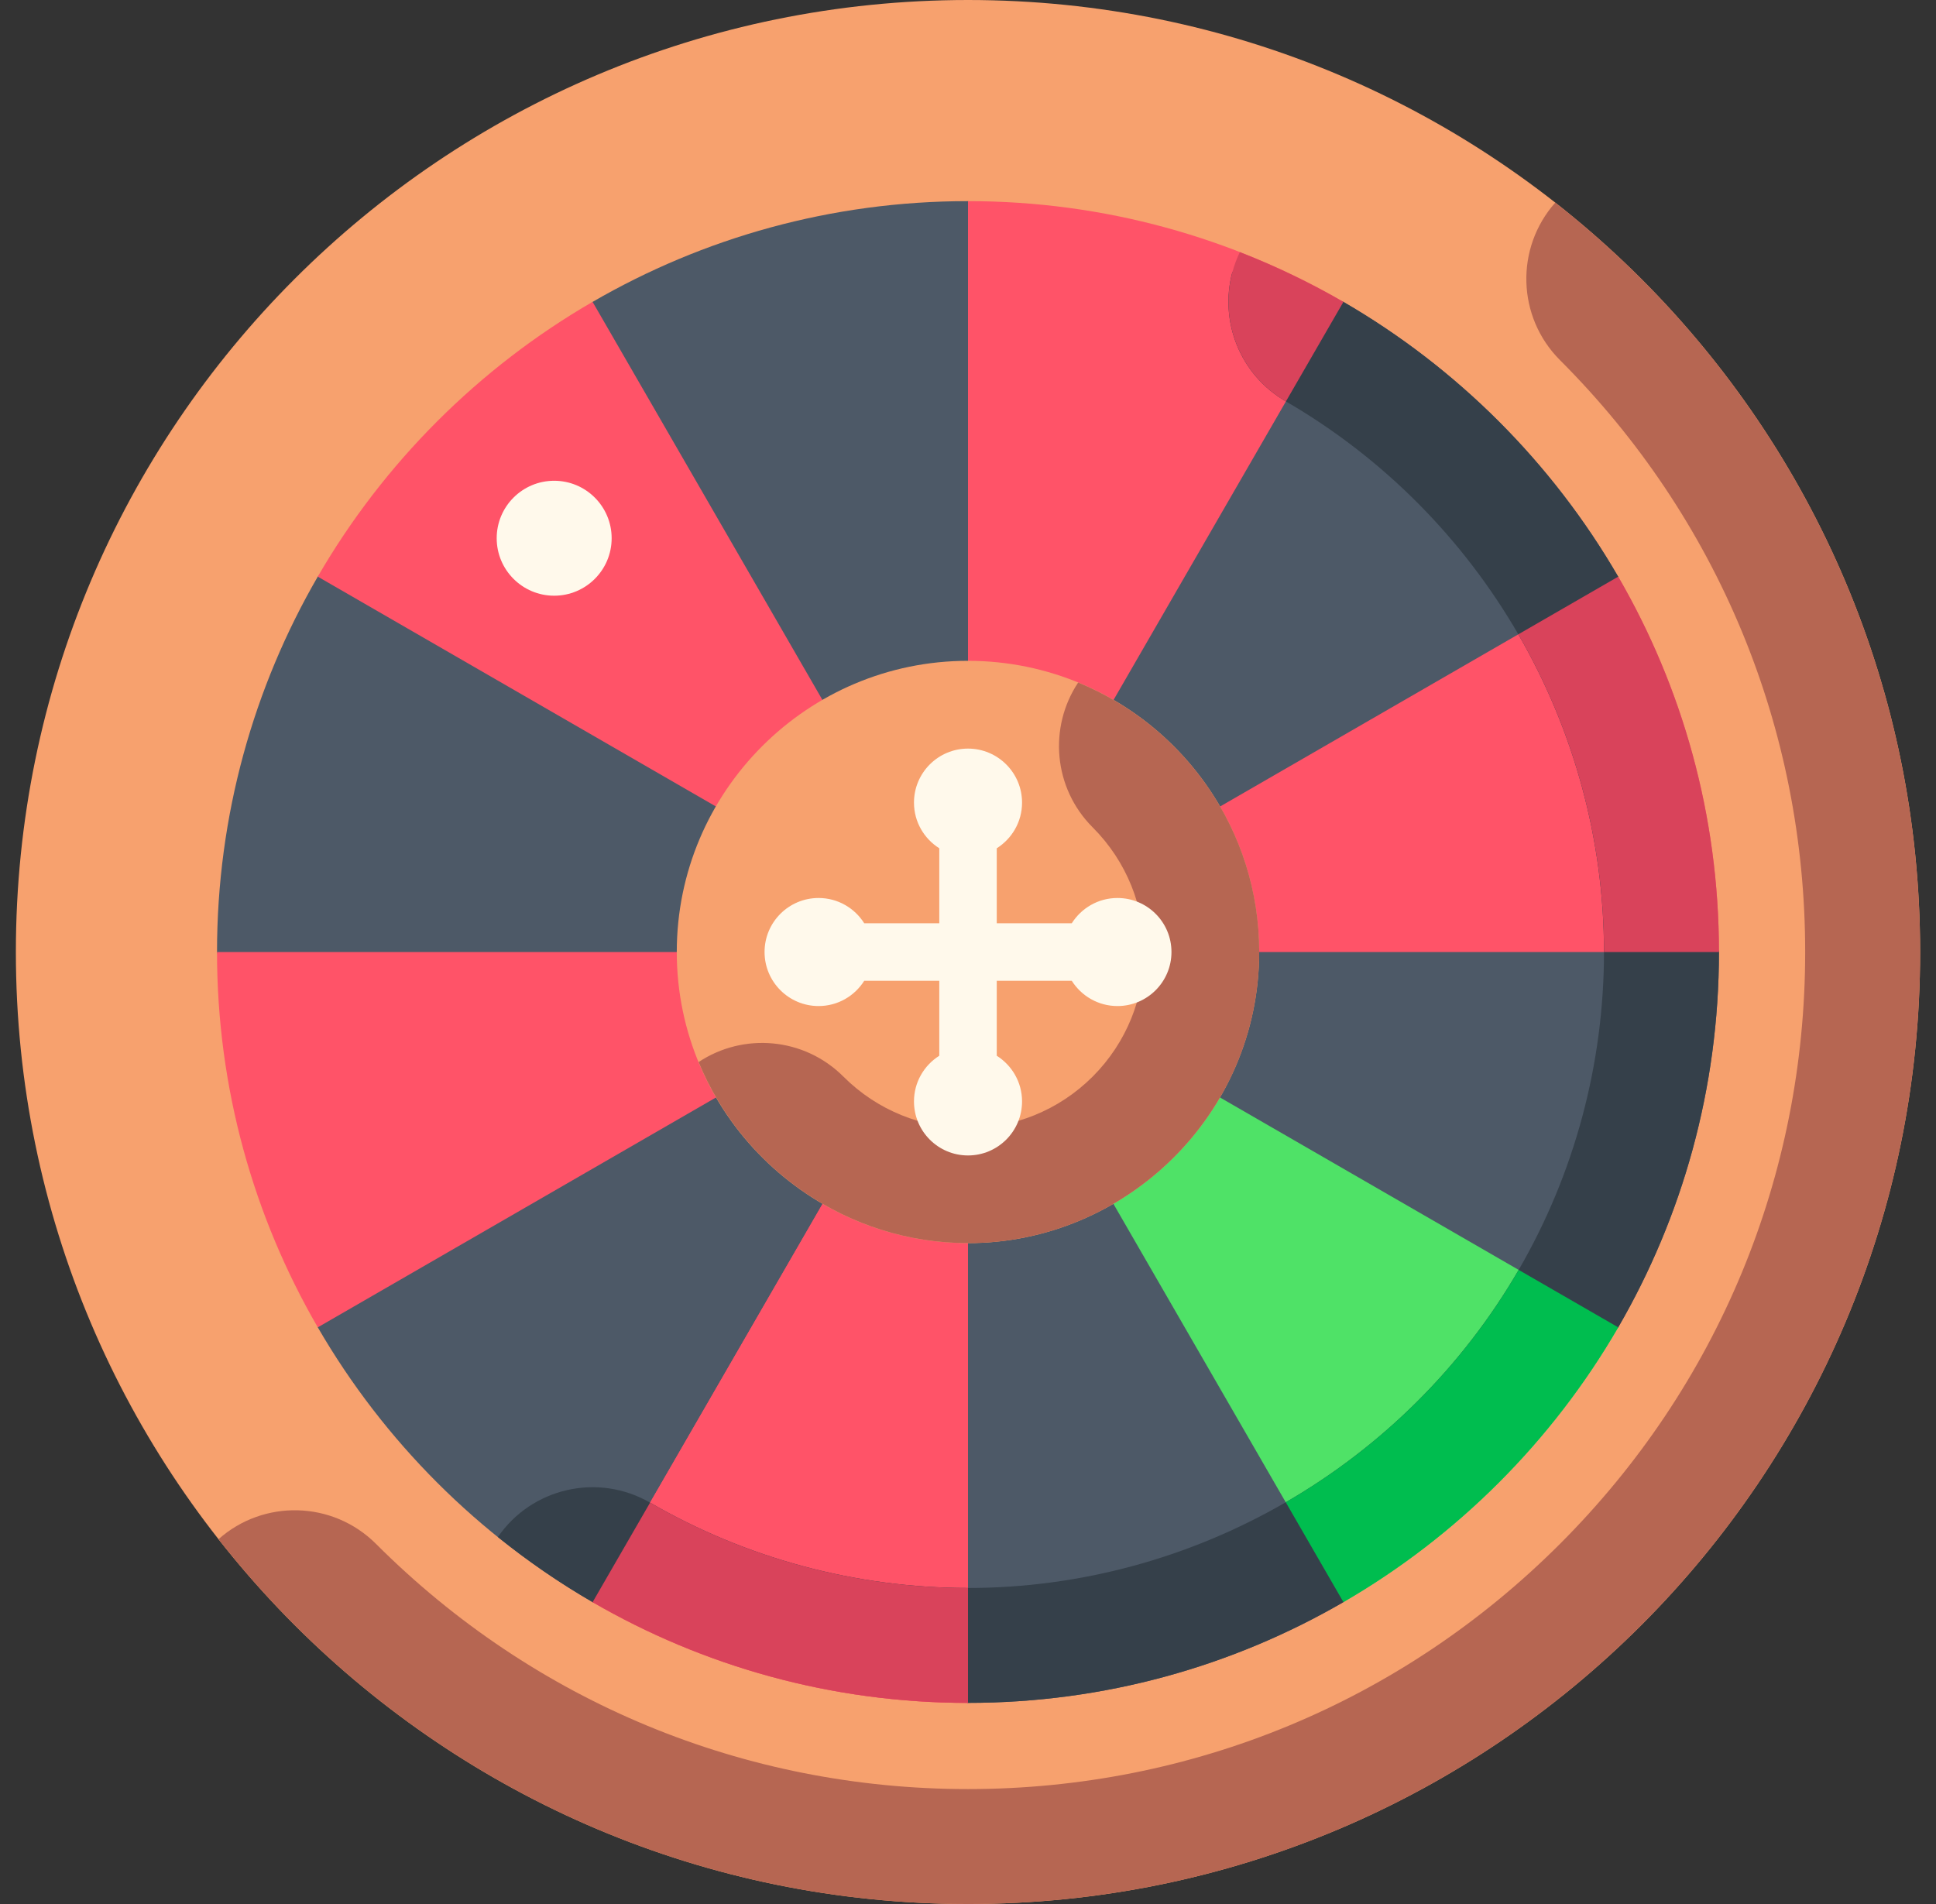 <svg width="61" height="60" viewBox="0 0 61 60" fill="none" xmlns="http://www.w3.org/2000/svg">
<rect x="0" y="0" width="61" height="60" fill="#333333" stroke="none"/>
<g clip-path="url(#clip0_50_18579)">
<path d="M30.5 60C47.069 60 60.5 46.569 60.5 30C60.5 13.431 47.069 0 30.5 0C13.931 0 0.5 13.431 0.5 30C0.5 46.569 13.931 60 30.5 60Z" fill="#F7A16E"/>
<path d="M30.5 60C47.069 60 60.5 46.569 60.5 30C60.5 20.413 56.003 11.877 49.004 6.385C47.741 7.807 47.79 9.985 49.152 11.348C54.135 16.33 56.878 22.954 56.878 30C56.878 37.046 54.135 43.67 49.152 48.652C44.17 53.635 37.546 56.378 30.5 56.378C23.454 56.378 16.83 53.635 11.848 48.652C10.485 47.29 8.307 47.24 6.885 48.504C12.377 55.503 20.913 60 30.5 60Z" fill="#B66652"/>
<path d="M50.987 18.172C48.908 14.585 45.915 11.591 42.328 9.512L30.5 6.338C26.194 6.338 22.153 7.495 18.672 9.513L10.012 18.172C7.995 21.653 6.838 25.694 6.838 30L10.013 41.828C12.092 45.415 15.085 48.408 18.672 50.487L30.5 53.662C34.806 53.662 38.846 52.505 42.328 50.487L50.987 41.828C53.005 38.346 54.162 34.305 54.162 30L50.987 18.172Z" fill="#4D5967"/>
<path d="M6.838 30C6.838 34.306 7.995 38.346 10.013 41.828L30.5 30H6.838Z" fill="#FF5368"/>
<path d="M18.671 9.512C15.084 11.591 12.091 14.584 10.012 18.171L30.499 29.999L18.671 9.512Z" fill="#FF5368"/>
<path d="M42.328 9.513C38.846 7.495 34.806 6.338 30.5 6.338V30L42.328 9.513Z" fill="#FF5368"/>
<path d="M18.672 50.487C22.154 52.505 26.194 53.662 30.5 53.662V30L18.672 50.487Z" fill="#FF5368"/>
<path d="M18.672 50.487C22.154 52.505 26.194 53.662 30.5 53.662V30L18.672 50.487Z" fill="#FF5368"/>
<path d="M30.5 30H54.162C54.162 25.694 53.005 21.654 50.987 18.172L30.5 30Z" fill="#FF5368"/>
<path d="M42.328 50.487C45.915 48.408 48.908 45.415 50.987 41.828L30.5 30L42.328 50.487Z" fill="#4FE267"/>
<path d="M54.161 30L50.986 18.172C48.907 14.585 45.914 11.592 42.327 9.513L38.829 8.574C38.414 10.118 39.062 11.807 40.511 12.646C46.697 16.232 50.539 22.881 50.539 30C50.539 33.518 49.611 36.98 47.853 40.013C44.268 46.198 37.619 50.041 30.499 50.041C26.982 50.041 23.52 49.112 20.487 47.354C18.838 46.398 16.748 46.89 15.688 48.436C16.627 49.192 17.622 49.88 18.671 50.487L30.499 53.662C34.805 53.662 38.846 52.506 42.328 50.487L50.987 41.828C53.005 38.347 54.161 34.306 54.161 30Z" fill="#35404A"/>
<path d="M39.065 7.945C38.251 9.634 38.863 11.691 40.512 12.647C40.514 12.648 40.516 12.649 40.517 12.65L42.328 9.514C41.288 8.911 40.197 8.387 39.065 7.945Z" fill="#D9435B"/>
<path d="M20.483 47.352L18.672 50.488C22.154 52.506 26.194 53.663 30.5 53.663V50.041C26.983 50.041 23.52 49.112 20.488 47.354C20.486 47.353 20.484 47.352 20.483 47.352Z" fill="#D9435B"/>
<path d="M42.329 50.487C45.915 48.409 48.909 45.415 50.988 41.828L47.851 40.018C46.06 43.105 43.506 45.608 40.512 47.34L42.329 50.487Z" fill="#00BD4F"/>
<path d="M47.84 19.989C49.577 22.992 50.54 26.437 50.54 30H54.161C54.161 25.694 53.005 21.654 50.987 18.172L47.84 19.989Z" fill="#D9435B"/>
<path d="M30.499 39.174C25.514 39.174 21.324 35.099 21.324 29.999C21.324 24.94 25.44 20.824 30.499 20.824C35.558 20.824 39.674 24.94 39.674 29.999C39.674 35.114 35.47 39.174 30.499 39.174Z" fill="#F7A16E"/>
<path d="M39.676 29.999C39.676 26.168 37.314 22.879 33.971 21.508C33.035 22.915 33.187 24.832 34.428 26.072C36.593 28.238 36.593 31.761 34.428 33.926C32.262 36.091 28.739 36.091 26.574 33.926C25.334 32.686 23.418 32.533 22.012 33.468C23.396 36.827 26.718 39.174 30.501 39.174C35.471 39.174 39.676 35.113 39.676 29.999Z" fill="#B66652"/>
<path d="M35.209 28.298C34.602 28.298 34.071 28.617 33.769 29.095H31.406V26.731C31.884 26.43 32.203 25.899 32.203 25.292C32.203 24.352 31.44 23.59 30.5 23.59C29.56 23.59 28.798 24.352 28.798 25.292C28.798 25.899 29.117 26.43 29.595 26.731V29.095H27.231C26.93 28.617 26.399 28.298 25.792 28.298C24.852 28.298 24.09 29.06 24.09 30C24.09 30.94 24.852 31.703 25.792 31.703C26.399 31.703 26.93 31.384 27.231 30.906H29.595V33.269C29.117 33.571 28.798 34.102 28.798 34.709C28.798 35.649 29.56 36.411 30.5 36.411C31.44 36.411 32.203 35.649 32.203 34.709C32.203 34.102 31.884 33.571 31.406 33.269V30.906H33.769C34.071 31.384 34.602 31.703 35.209 31.703C36.149 31.703 36.911 30.94 36.911 30C36.911 29.06 36.149 28.298 35.209 28.298Z" fill="#FFF9EB"/>
<path d="M17.461 18.772C18.461 18.772 19.272 17.961 19.272 16.961C19.272 15.961 18.461 15.15 17.461 15.15C16.461 15.15 15.65 15.961 15.65 16.961C15.65 17.961 16.461 18.772 17.461 18.772Z" fill="#FFF9EB"/>
</g>
<defs>
<clipPath id="clip0_50_18579">
<rect width="60" height="60" fill="white" transform="translate(0.5)"/>
</clipPath>
</defs>
</svg>
